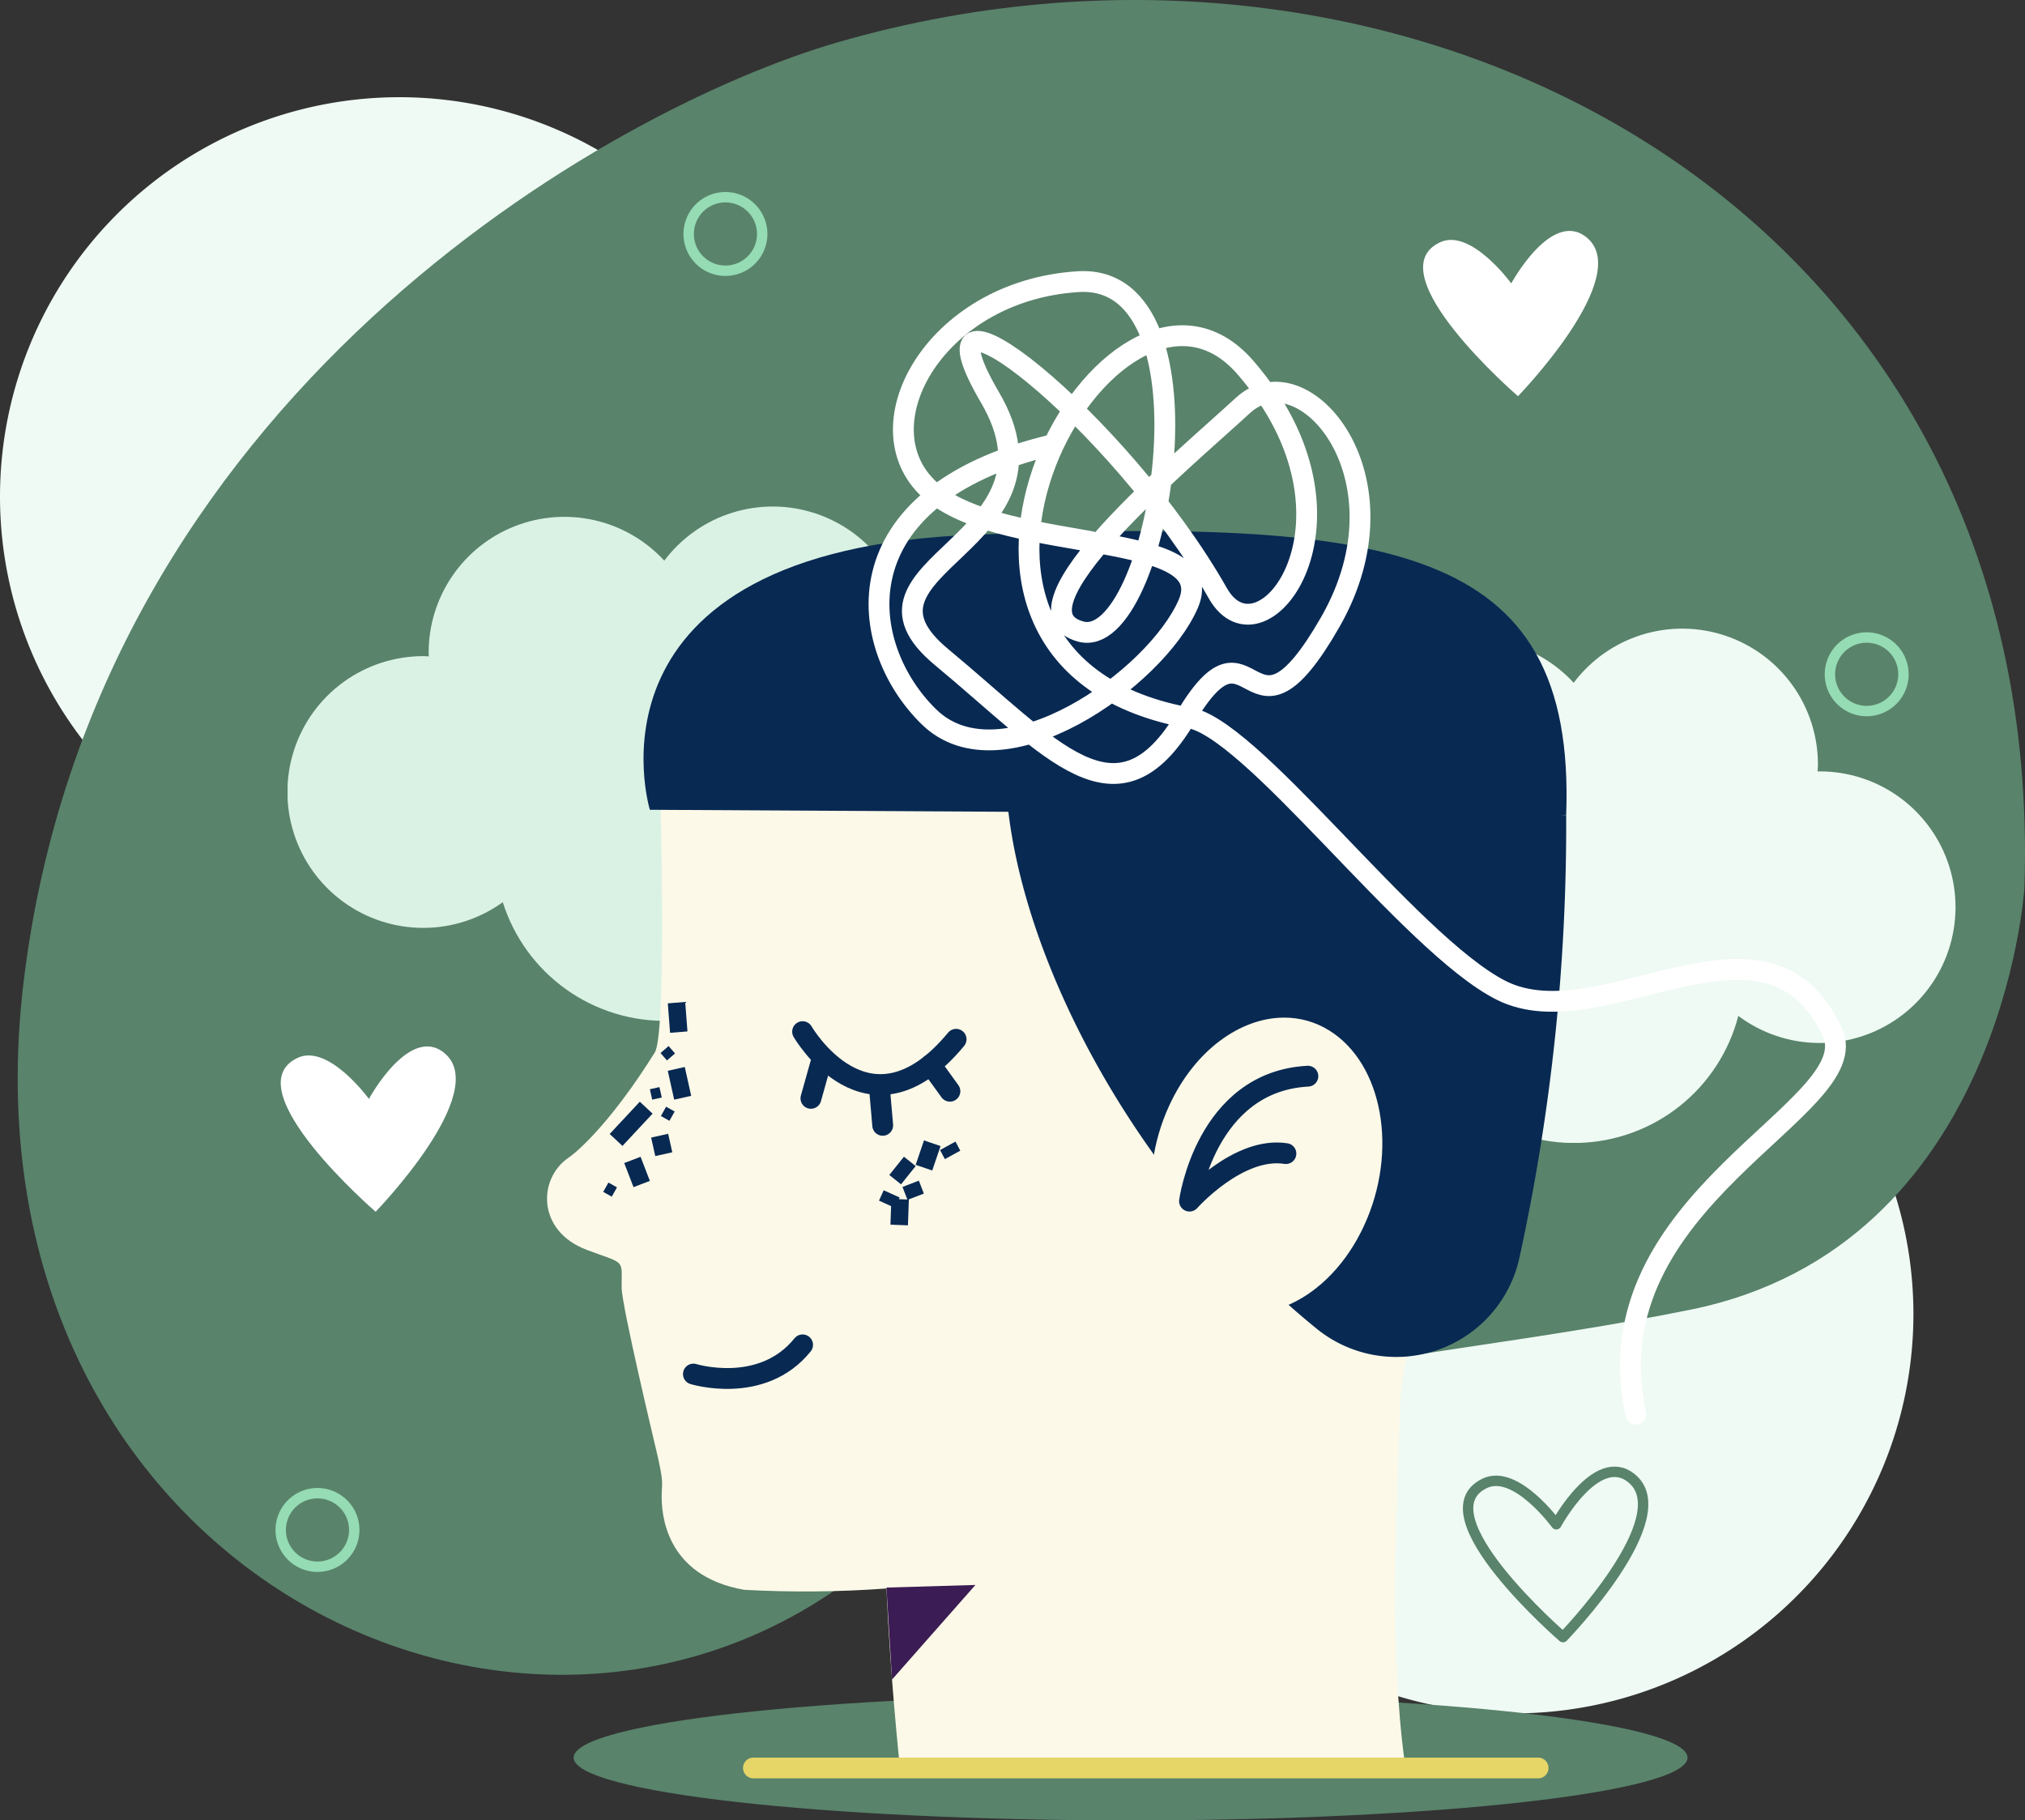 <svg id="_1" data-name="1" xmlns="http://www.w3.org/2000/svg" xmlns:xlink="http://www.w3.org/1999/xlink" width="194.5" height="174.855" viewBox="0 0 194.5 174.855">
  <rect x="0" y="0" width="194.5" height="174.855" fill="#333333" stroke="none"/>
  <defs>
    <clipPath id="clip-path">
      <rect id="Rectángulo_401126" data-name="Rectángulo 401126" width="194.5" height="174.855" fill="none"/>
    </clipPath>
    <clipPath id="clip-path-2">
      <path id="Trazado_873861" data-name="Trazado 873861" d="M158.123,219.975a13.038,13.038,0,0,0-22.632,8.841c0,.12.015.237.018.356-.172-.007-.34-.026-.514-.026a13.051,13.051,0,1,0,7.617,23.635,16.3,16.3,0,0,0,31.323-.808,13.045,13.045,0,1,0,7.814-23.487c-.067,0-.132.009-.2.01.011-.224.034-.444.034-.671a13.04,13.04,0,0,0-23.46-7.85" transform="translate(-121.944 -214.774)" fill="#daf2e4"/>
    </clipPath>
    <clipPath id="clip-path-3">
      <path id="Trazado_873862" data-name="Trazado 873862" d="M543.724,271.747a13.038,13.038,0,0,0-22.632,8.841c0,.12.015.237.018.357-.172-.007-.341-.026-.514-.026a13.051,13.051,0,1,0,7.617,23.635,16.3,16.3,0,0,0,31.323-.808,13.045,13.045,0,1,0,7.814-23.488c-.067,0-.132.009-.2.01.011-.224.034-.444.034-.671a13.04,13.04,0,0,0-23.46-7.85" transform="translate(-507.545 -266.545)" fill="#effaf4"/>
    </clipPath>
    <clipPath id="clip-path-5">
      <path id="Trazado_873870" data-name="Trazado 873870" d="M242.293,345.9c-3.979,6.38-7.185,9.353-8.288,10.108-2.944,2.013-3.046,7.048,1.774,8.855,3.764,1.411,3.318.8,3.334,3.626.01,1.749,3.18,15,3.324,15.61.767,3.246.532,3.113.519,4.334-.017,1.565.216,7.738,7.936,9.077a107.437,107.437,0,0,0,13.656-.128c.382,8.7,1.267,16.926,1.267,16.926l48.51-.237c-1.477-10.9-.8-23.5-.416-34.867.775-14.813,17.529-18.382,13.2-47.069l0-5.523-84.4-10.116s.866,27.354-.413,29.4" transform="translate(-231.946 -316.499)" fill="#fcf9e8"/>
    </clipPath>
    <clipPath id="clip-path-7">
      <path id="Trazado_873880" data-name="Trazado 873880" d="M489.789,439.926c-3.309,7.17-1.8,15.565,3.364,18.75s12.039-.044,15.348-7.214,1.8-15.565-3.364-18.75a8.128,8.128,0,0,0-4.308-1.227c-4.208,0-8.6,3.146-11.04,8.442" transform="translate(-488.034 -431.484)" fill="#fcf9e8"/>
    </clipPath>
  </defs>
  <g id="Grupo_1098860" data-name="Grupo 1098860">
    <g id="Grupo_1098859" data-name="Grupo 1098859" clip-path="url(#clip-path)">
      <path id="Trazado_873858" data-name="Trazado 873858" d="M549.334,426.18a38.362,38.362,0,1,1-38.362-38.362,38.362,38.362,0,0,1,38.362,38.362" transform="translate(-365.551 -299.966)" fill="#effaf4"/>
      <path id="Trazado_873859" data-name="Trazado 873859" d="M76.724,79.581A38.362,38.362,0,1,1,38.362,41.219,38.362,38.362,0,0,1,76.724,79.581" transform="translate(0 -31.882)" fill="#effaf4"/>
      <path id="Trazado_873860" data-name="Trazado 873860" d="M200.245,85.318s-2.155,34.414-32.053,40.476-55.626,4.917-78.444,24.1c-32.966,27.71-88.41.68-81.685-55.508S64.4,10.41,86.21,4.08c55.122-16,116.247,15.862,114.035,81.238" transform="translate(-5.804 0)" fill="#59836b" fill-rule="evenodd"/>
    </g>
  </g>
  <g id="Grupo_1098862" data-name="Grupo 1098862" transform="translate(27.624 48.652)">
    <g id="Grupo_1098861" data-name="Grupo 1098861" clip-path="url(#clip-path-2)">
      <rect id="Rectángulo_401127" data-name="Rectángulo 401127" width="72.856" height="49.397" transform="translate(0 0)" fill="#daf2e4"/>
    </g>
  </g>
  <g id="Grupo_1098864" data-name="Grupo 1098864" transform="translate(114.973 60.38)">
    <g id="Grupo_1098863" data-name="Grupo 1098863" clip-path="url(#clip-path-3)">
      <rect id="Rectángulo_401128" data-name="Rectángulo 401128" width="72.856" height="49.397" transform="translate(0 0)" fill="#effaf4"/>
    </g>
  </g>
  <g id="Grupo_1098866" data-name="Grupo 1098866">
    <g id="Grupo_1098865" data-name="Grupo 1098865" clip-path="url(#clip-path)">
      <path id="Trazado_873863" data-name="Trazado 873863" d="M127.5,448.755s-3.89-5.351-6.862-3.938c-6.193,2.944,7.506,14.776,7.506,14.776s11.235-11.572,6.555-15.284c-3.348-2.655-7.2,4.446-7.2,4.446" transform="translate(-92.065 -343.201)" fill="#fff"/>
      <path id="Trazado_873864" data-name="Trazado 873864" d="M611.859,102.951S607.969,97.6,605,99.013c-6.193,2.944,7.506,14.776,7.506,14.776s11.235-11.572,6.555-15.284c-3.348-2.655-7.2,4.446-7.2,4.446" transform="translate(-466.705 -75.731)" fill="#fff"/>
      <path id="Trazado_873865" data-name="Trazado 873865" d="M630.955,629.122s-3.89-5.351-6.862-3.938c-6.193,2.944,7.506,14.776,7.506,14.776s11.235-11.572,6.555-15.284C634.806,622.021,630.955,629.122,630.955,629.122Z" transform="translate(-481.475 -482.71)" fill="none" stroke="#59836b" stroke-linecap="round" stroke-linejoin="round" stroke-width="1"/>
      <path id="Trazado_873866" data-name="Trazado 873866" d="M769.719,326.827a3.531,3.531,0,1,1-3.531-3.531A3.531,3.531,0,0,1,769.719,326.827Z" transform="translate(-586.894 -262.06)" fill="none" stroke="#95dbb3" stroke-linecap="round" stroke-linejoin="round" stroke-width="1"/>
      <path id="Trazado_873867" data-name="Trazado 873867" d="M299.067,87.153a3.531,3.531,0,1,1-3.531-3.531A3.531,3.531,0,0,1,299.067,87.153Z" transform="translate(-225.858 -64.679)" fill="none" stroke="#95dbb3" stroke-linecap="round" stroke-linejoin="round" stroke-width="1"/>
      <path id="Trazado_873868" data-name="Trazado 873868" d="M126.089,636.68a3.531,3.531,0,1,1-3.531-3.531A3.531,3.531,0,0,1,126.089,636.68Z" transform="translate(-92.064 -489.723)" fill="none" stroke="#95dbb3" stroke-linecap="round" stroke-linejoin="round" stroke-width="1"/>
      <path id="Trazado_873869" data-name="Trazado 873869" d="M350.213,724.683c0,3.33-23.95,6.03-53.494,6.03s-53.494-2.7-53.494-6.03,23.95-6.03,53.494-6.03,53.494,2.7,53.494,6.03" transform="translate(-188.127 -555.858)" fill="#59836b" fill-rule="evenodd"/>
    </g>
  </g>
  <g id="Grupo_1098868" data-name="Grupo 1098868" transform="translate(52.542 71.696)">
    <g id="Grupo_1098867" data-name="Grupo 1098867" clip-path="url(#clip-path-5)">
      <rect id="Rectángulo_401130" data-name="Rectángulo 401130" width="100.478" height="97.812" transform="translate(-0.988 0)" fill="#fcf9e8"/>
    </g>
  </g>
  <g id="Grupo_1098870" data-name="Grupo 1098870">
    <g id="Grupo_1098869" data-name="Grupo 1098869" clip-path="url(#clip-path)">
      <path id="Trazado_873871" data-name="Trazado 873871" d="M426.336,326.2c.206,15.941,11.632,38.92,29.934,53.767a12.113,12.113,0,0,0,19.444-6.929,194.577,194.577,0,0,0,4.476-42.426Z" transform="translate(-329.759 -252.303)" fill="#082952"/>
      <path id="Trazado_873872" data-name="Trazado 873872" d="M375.863,672.312l8.546-.251-8.01,9.085Z" transform="translate(-290.72 -519.821)" fill="#3c1c54"/>
      <path id="Trazado_873873" data-name="Trazado 873873" d="M294.006,573.056s6.587,2.036,10.488-2.805" transform="translate(-227.405 -441.073)" fill="none" stroke="#082952" stroke-linecap="round" stroke-linejoin="round" stroke-width="2"/>
      <rect id="Rectángulo_401131" data-name="Rectángulo 401131" width="4.242" height="1.68" transform="matrix(0.682, -0.731, 0.731, 0.682, 58.559, 108.923)" fill="#082952"/>
      <path id="Trazado_873874" data-name="Trazado 873874" d="M267.135,492.819l-1.571.6-.893-2.314,1.571-.6Z" transform="translate(-204.715 -379.391)" fill="#082952"/>
      <rect id="Rectángulo_401132" data-name="Rectángulo 401132" width="1.683" height="1.333" transform="matrix(0.933, -0.359, 0.359, 0.933, 86.685, 114.009)" fill="#082952"/>
      <rect id="Rectángulo_401133" data-name="Rectángulo 401133" width="2.247" height="1.443" transform="translate(85.419 112.859) rotate(-51.347)" fill="#082952"/>
      <path id="Trazado_873875" data-name="Trazado 873875" d="M400.535,484.933l-1.481.812-.462-.873,1.481-.812Z" transform="translate(-308.3 -374.407)" fill="#082952"/>
      <path id="Trazado_873876" data-name="Trazado 873876" d="M379.231,510.9l-1.681-.066.088-2.477,1.681.066Z" transform="translate(-292.024 -393.202)" fill="#082952"/>
      <rect id="Rectángulo_401134" data-name="Rectángulo 401134" width="1.093" height="1.683" transform="translate(84.427 115.324) rotate(-65.598)" fill="#082952"/>
      <path id="Trazado_873877" data-name="Trazado 873877" d="M389.842,486.446l-1.592-.546.8-2.348,1.592.546Z" transform="translate(-300.301 -374.014)" fill="#082952"/>
      <rect id="Rectángulo_401135" data-name="Rectángulo 401135" width="1.674" height="1.821" transform="matrix(0.976, -0.218, 0.218, 0.976, 62.542, 109.268)" fill="#082952"/>
      <path id="Trazado_873878" data-name="Trazado 873878" d="M285.39,455.189l-1.633.369-.616-2.771,1.633-.369Z" transform="translate(-219.002 -349.932)" fill="#082952"/>
      <path id="Trazado_873879" data-name="Trazado 873879" d="M285.047,427.68l-1.67.133-.217-2.83,1.67-.133Z" transform="translate(-219.017 -328.609)" fill="#082952"/>
      <rect id="Rectángulo_401136" data-name="Rectángulo 401136" width="0.942" height="1.025" transform="matrix(0.976, -0.219, 0.219, 0.976, 62.419, 104.625)" fill="#082952"/>
      <rect id="Rectángulo_401137" data-name="Rectángulo 401137" width="1.025" height="0.942" transform="matrix(0.755, -0.656, 0.656, 0.755, 63.444, 101.148)" fill="#082952"/>
      <rect id="Rectángulo_401138" data-name="Rectángulo 401138" width="1.025" height="0.942" transform="translate(63.478 107.196) rotate(-60.662)" fill="#082952"/>
      <rect id="Rectángulo_401139" data-name="Rectángulo 401139" width="1.025" height="0.942" transform="translate(57.938 114.482) rotate(-60.662)" fill="#082952"/>
    </g>
  </g>
  <g id="Grupo_1098872" data-name="Grupo 1098872" transform="translate(110.553 97.743)">
    <g id="Grupo_1098871" data-name="Grupo 1098871" clip-path="url(#clip-path-7)">
      <rect id="Rectángulo_401141" data-name="Rectángulo 401141" width="25.331" height="30.377" transform="translate(-1.554 0)" fill="#fcf9e8"/>
    </g>
  </g>
  <g id="Grupo_1098874" data-name="Grupo 1098874">
    <g id="Grupo_1098873" data-name="Grupo 1098873" clip-path="url(#clip-path)">
      <path id="Trazado_873881" data-name="Trazado 873881" d="M273.467,251.935s-7.653-24.958,31.27-26.423c39.645-1.492,57.712.7,56.741,26.947l-51.456-.319Z" transform="translate(-211.048 -174.153)" fill="#082952"/>
      <path id="Trazado_873882" data-name="Trazado 873882" d="M340.306,437.444s6.309,10.93,14.745.733" transform="translate(-263.217 -338.351)" fill="none" stroke="#082952" stroke-linecap="round" stroke-linejoin="round" stroke-width="2"/>
      <line id="Línea_561" data-name="Línea 561" x1="1.027" y2="3.657" transform="translate(77.888 101.843)" fill="none" stroke="#082952" stroke-linecap="round" stroke-linejoin="round" stroke-width="2"/>
      <line id="Línea_562" data-name="Línea 562" x2="0.322" y2="3.717" transform="translate(84.461 104.375)" fill="none" stroke="#082952" stroke-linecap="round" stroke-linejoin="round" stroke-width="2"/>
      <line id="Línea_563" data-name="Línea 563" x2="1.845" y2="2.55" transform="translate(89.394 102.265)" fill="none" stroke="#082952" stroke-linecap="round" stroke-linejoin="round" stroke-width="2"/>
      <path id="Trazado_873883" data-name="Trazado 873883" d="M515.726,456.323c-9.805.525-11.371,12-11.371,12s4.684-5.283,9.26-4.564" transform="translate(-390.104 -352.953)" fill="none" stroke="#082952" stroke-linecap="round" stroke-linejoin="round" stroke-width="2"/>
      <path id="Trazado_873884" data-name="Trazado 873884" d="M402.157,161.218c-30.714-5.919-6.948-48.211,5.729-33.606s1.584,29.144-2.643,21.688c-9.444-16.659-30.166-32.94-21.888-18.817s-15.263,16.15-4.649,24.949,16.85,16.892,23.451,5.787,5.9,4.773,13.872-9.123-2.578-26.174-8.376-20.831-23.046,19.648-15.587,21.714,13.77-34.477-.233-33.606-21.191,14.358-13.905,20.3,27.595,3.433,24.477,10.649-17.914,17.665-24.895,10.863-8.833-21.151,11.732-26.117" transform="translate(-288.273 -92.319)" fill="none" stroke="#fff" stroke-linecap="round" stroke-linejoin="round" stroke-width="2"/>
      <path id="Trazado_873885" data-name="Trazado 873885" d="M502.737,304.151c5.935.352,21.458,21.771,30.309,26.23,9.71,4.892,25.439-9.649,31.8,4.01,3.426,7.359-23.39,16.012-18.878,36.689" transform="translate(-388.853 -235.252)" fill="none" stroke="#fff" stroke-linecap="round" stroke-linejoin="round" stroke-width="2"/>
      <line id="Línea_564" data-name="Línea 564" x1="75.367" transform="translate(72.367 169.819)" fill="none" stroke="#e6d567" stroke-linecap="round" stroke-linejoin="round" stroke-width="2"/>
    </g>
  </g>
</svg>
